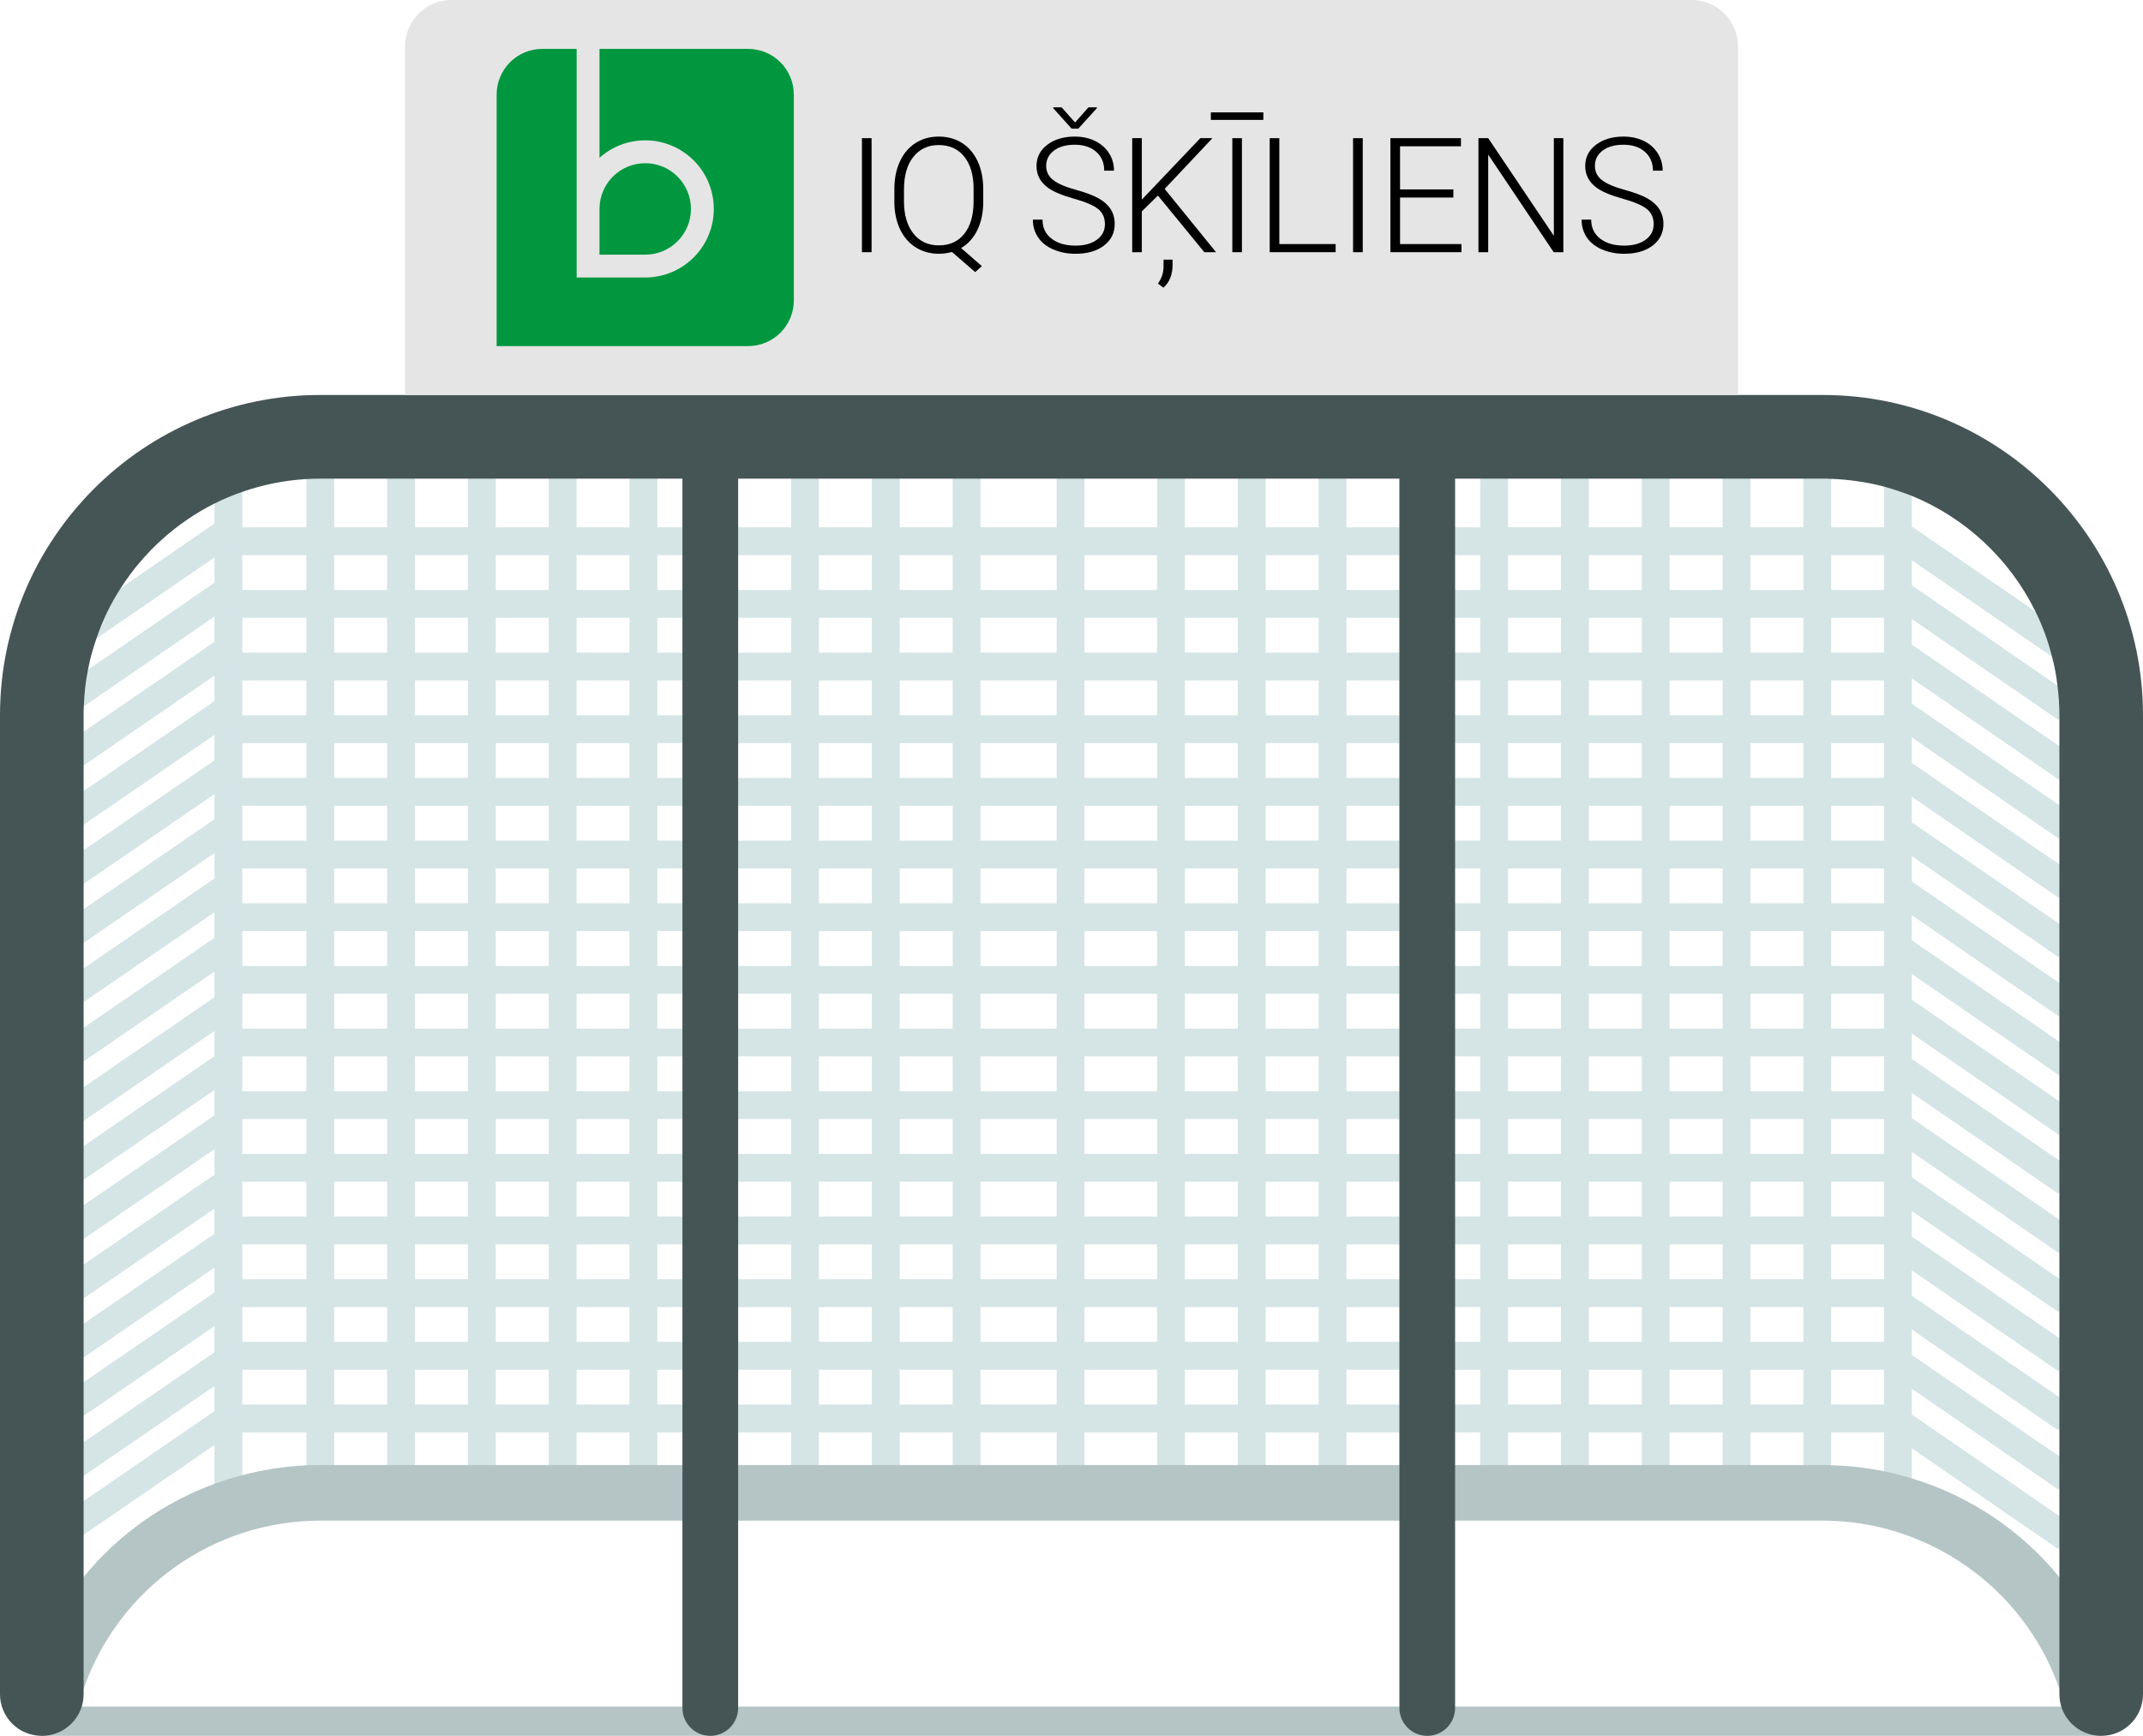 <?xml version="1.0" encoding="utf-8"?>
<!-- Generator: Adobe Illustrator 16.0.0, SVG Export Plug-In . SVG Version: 6.00 Build 0)  -->
<!DOCTYPE svg PUBLIC "-//W3C//DTD SVG 1.1//EN" "http://www.w3.org/Graphics/SVG/1.1/DTD/svg11.dtd">
<svg version="1.1" id="Layer_1" xmlns="http://www.w3.org/2000/svg" xmlns:xlink="http://www.w3.org/1999/xlink" x="0px" y="0px"
	 width="124.8px" height="101.079px" viewBox="0 -23 124.8 101.079" enable-background="new 0 -23 124.8 101.079"
	 xml:space="preserve">
<rect x="2.4" y="76.374" fill="#B5C5C6" width="119.973" height="1.705"/>
<g>
	<g>
		<g>
			<rect x="61.536" y="2.434" fill="#D5E5E6" width="1.622" height="61.729"/>
		</g>
	</g>
	<g>
		<g>
			<rect x="12.489" y="3.401" fill="#D5E5E6" width="1.621" height="61.441"/>
		</g>
	</g>
	<g>
		<g>
			<rect x="109.716" y="3.401" fill="#D5E5E6" width="1.621" height="61.441"/>
		</g>
	</g>
	<g>
		<g>
			<rect x="13.299" y="7.704" fill="#D5E5E6" width="97.227" height="1.622"/>
		</g>
	</g>
	<g>
		<g>
			<rect x="13.299" y="11.354" fill="#D5E5E6" width="97.227" height="1.621"/>
		</g>
	</g>
	<g>
		<g>
			<rect x="13.299" y="15.001" fill="#D5E5E6" width="97.227" height="1.622"/>
		</g>
	</g>
	<g>
		<g>
			<rect x="13.299" y="18.65" fill="#D5E5E6" width="97.227" height="1.622"/>
		</g>
	</g>
	<g>
		<g>
			<rect x="13.299" y="22.299" fill="#D5E5E6" width="97.227" height="1.622"/>
		</g>
	</g>
	<g>
		<g>
			<rect x="13.299" y="25.948" fill="#D5E5E6" width="97.227" height="1.622"/>
		</g>
	</g>
	<g>
		<g>
			<rect x="13.299" y="29.596" fill="#D5E5E6" width="97.227" height="1.622"/>
		</g>
	</g>
	<g>
		<g>
			<rect x="13.299" y="33.246" fill="#D5E5E6" width="97.227" height="1.621"/>
		</g>
	</g>
	<g>
		<g>
			<rect x="13.299" y="36.894" fill="#D5E5E6" width="97.227" height="1.621"/>
		</g>
	</g>
	<g>
		<g>
			<rect x="13.299" y="40.542" fill="#D5E5E6" width="97.227" height="1.621"/>
		</g>
	</g>
	<g>
		<g>
			<rect x="13.299" y="44.192" fill="#D5E5E6" width="97.227" height="1.621"/>
		</g>
	</g>
	<g>
		<g>
			<rect x="13.299" y="47.84" fill="#D5E5E6" width="97.227" height="1.621"/>
		</g>
	</g>
	<g>
		<g>
			<rect x="13.299" y="51.489" fill="#D5E5E6" width="97.227" height="1.621"/>
		</g>
	</g>
	<g>
		<g>
			<rect x="13.299" y="55.135" fill="#D5E5E6" width="97.227" height="1.625"/>
		</g>
	</g>
	<g>
		<g>
			<rect x="13.299" y="58.786" fill="#D5E5E6" width="97.227" height="1.623"/>
		</g>
	</g>
	<g>
		<g>
			<rect x="17.839" y="2.434" fill="#D5E5E6" width="1.622" height="61.729"/>
		</g>
	</g>
	<g>
		<g>
			<rect x="22.544" y="2.434" fill="#D5E5E6" width="1.621" height="61.729"/>
		</g>
	</g>
	<g>
		<g>
			<rect x="27.249" y="2.434" fill="#D5E5E6" width="1.622" height="61.729"/>
		</g>
	</g>
	<g>
		<g>
			<rect x="31.955" y="2.434" fill="#D5E5E6" width="1.622" height="61.729"/>
		</g>
	</g>
	<g>
		<g>
			<rect x="36.659" y="2.434" fill="#D5E5E6" width="1.622" height="61.729"/>
		</g>
	</g>
	<g>
		<g>
			<rect x="41.364" y="2.434" fill="#D5E5E6" width="1.623" height="61.729"/>
		</g>
	</g>
	<g>
		<g>
			<rect x="46.07" y="2.434" fill="#D5E5E6" width="1.62" height="61.729"/>
		</g>
	</g>
	<g>
		<g>
			<rect x="50.774" y="2.434" fill="#D5E5E6" width="1.621" height="61.729"/>
		</g>
	</g>
	<g>
		<g>
			<rect x="55.479" y="2.434" fill="#D5E5E6" width="1.621" height="61.729"/>
		</g>
	</g>
	<g>
		<g>
			<rect x="67.382" y="2.434" fill="#D5E5E6" width="1.621" height="61.729"/>
		</g>
	</g>
	<g>
		<g>
			<rect x="72.085" y="2.434" fill="#D5E5E6" width="1.623" height="61.729"/>
		</g>
	</g>
	<g>
		<g>
			<rect x="76.792" y="2.434" fill="#D5E5E6" width="1.621" height="61.729"/>
		</g>
	</g>
	<g>
		<g>
			<rect x="81.498" y="2.434" fill="#D5E5E6" width="1.619" height="61.729"/>
		</g>
	</g>
	<g>
		<g>
			<rect x="86.201" y="2.434" fill="#D5E5E6" width="1.623" height="61.729"/>
		</g>
	</g>
	<g>
		<g>
			<rect x="90.905" y="2.434" fill="#D5E5E6" width="1.624" height="61.729"/>
		</g>
	</g>
	<g>
		<g>
			<rect x="95.611" y="2.434" fill="#D5E5E6" width="1.622" height="61.729"/>
		</g>
	</g>
	<g>
		<g>
			<rect x="100.317" y="2.434" fill="#D5E5E6" width="1.621" height="61.729"/>
		</g>
	</g>
	<g>
		<g>
			<rect x="105.021" y="2.434" fill="#D5E5E6" width="1.622" height="61.729"/>
		</g>
	</g>
	<g>
		<g>
			
				<rect x="7.475" y="56.964" transform="matrix(0.566 0.824 -0.824 0.566 55.56 20.52)" fill="#D5E5E6" width="1.623" height="12.159"/>
		</g>
	</g>
	<g>
		<g>
			
				<rect x="7.475" y="53.519" transform="matrix(0.566 0.824 -0.824 0.566 52.731 19.036)" fill="#D5E5E6" width="1.623" height="12.158"/>
		</g>
	</g>
	<g>
		<g>
			
				<rect x="7.476" y="50.073" transform="matrix(0.565 0.825 -0.825 0.565 49.918 17.567)" fill="#D5E5E6" width="1.624" height="12.159"/>
		</g>
	</g>
	<g>
		<g>
			
				<rect x="7.476" y="46.621" transform="matrix(0.566 0.824 -0.824 0.566 47.045 16.042)" fill="#D5E5E6" width="1.623" height="12.159"/>
		</g>
	</g>
	<g>
		<g>
			
				<rect x="7.476" y="43.181" transform="matrix(0.566 0.825 -0.825 0.566 44.224 14.563)" fill="#D5E5E6" width="1.625" height="12.159"/>
		</g>
	</g>
	<g>
		<g>
			
				<rect x="7.477" y="39.729" transform="matrix(0.566 0.825 -0.825 0.566 41.375 13.06)" fill="#D5E5E6" width="1.624" height="12.158"/>
		</g>
	</g>
	<g>
		<g>
			
				<rect x="7.479" y="36.285" transform="matrix(0.566 0.825 -0.825 0.566 38.532 11.561)" fill="#D5E5E6" width="1.623" height="12.159"/>
		</g>
	</g>
	<g>
		<g>
			
				<rect x="7.48" y="32.843" transform="matrix(0.567 0.824 -0.824 0.567 35.664 10.038)" fill="#D5E5E6" width="1.62" height="12.159"/>
		</g>
	</g>
	<g>
		<g>
			
				<rect x="7.479" y="29.397" transform="matrix(0.566 0.824 -0.824 0.566 32.841 8.559)" fill="#D5E5E6" width="1.621" height="12.16"/>
		</g>
	</g>
	<g>
		<g>
			
				<rect x="7.48" y="25.949" transform="matrix(0.566 0.824 -0.824 0.566 29.993 7.058)" fill="#D5E5E6" width="1.621" height="12.159"/>
		</g>
	</g>
	<g>
		<g>
			
				<rect x="7.48" y="22.502" transform="matrix(0.566 0.824 -0.824 0.566 27.152 5.562)" fill="#D5E5E6" width="1.621" height="12.159"/>
		</g>
	</g>
	<g>
		<g>
			
				<rect x="7.479" y="19.056" transform="matrix(0.566 0.825 -0.825 0.566 24.327 4.08)" fill="#D5E5E6" width="1.622" height="12.159"/>
		</g>
	</g>
	<g>
		<g>
			
				<rect x="7.48" y="15.612" transform="matrix(0.566 0.824 -0.824 0.566 21.479 2.579)" fill="#D5E5E6" width="1.622" height="12.158"/>
		</g>
	</g>
	<g>
		<g>
			
				<rect x="7.479" y="12.165" transform="matrix(0.566 0.824 -0.824 0.566 18.636 1.083)" fill="#D5E5E6" width="1.621" height="12.159"/>
		</g>
	</g>
	<g>
		<g>
			
				<rect x="7.478" y="8.719" transform="matrix(0.567 0.824 -0.824 0.567 15.785 -0.416)" fill="#D5E5E6" width="1.621" height="12.16"/>
		</g>
	</g>
	<g>
		<g>
			
				<rect x="7.479" y="5.274" transform="matrix(0.567 0.824 -0.824 0.567 12.949 -1.91)" fill="#D5E5E6" width="1.621" height="12.16"/>
		</g>
	</g>
	<g>
		<g>
			
				<rect x="109.239" y="62.231" transform="matrix(0.824 0.567 -0.567 0.824 56.029 -54.25)" fill="#D5E5E6" width="12.159" height="1.623"/>
		</g>
	</g>
	<g>
		<g>
			
				<rect x="109.234" y="58.776" transform="matrix(0.824 0.567 -0.567 0.824 54.083 -54.863)" fill="#D5E5E6" width="12.159" height="1.623"/>
		</g>
	</g>
	<g>
		<g>
			
				<rect x="109.234" y="55.329" transform="matrix(0.824 0.567 -0.567 0.824 52.13 -55.47)" fill="#D5E5E6" width="12.159" height="1.624"/>
		</g>
	</g>
	<g>
		<g>
			
				<rect x="109.234" y="51.895" transform="matrix(0.824 0.567 -0.567 0.824 50.188 -56.078)" fill="#D5E5E6" width="12.162" height="1.621"/>
		</g>
	</g>
	<g>
		<g>
			
				<rect x="109.238" y="48.448" transform="matrix(0.824 0.567 -0.567 0.824 48.237 -56.688)" fill="#D5E5E6" width="12.16" height="1.622"/>
		</g>
	</g>
	<g>
		<g>
			
				<rect x="109.231" y="45.007" transform="matrix(0.824 0.567 -0.567 0.824 46.292 -57.295)" fill="#D5E5E6" width="12.16" height="1.62"/>
		</g>
	</g>
	<g>
		<g>
			
				<rect x="109.23" y="41.551" transform="matrix(0.824 0.567 -0.567 0.824 44.319 -57.894)" fill="#D5E5E6" width="12.159" height="1.622"/>
		</g>
	</g>
	<g>
		<g>
			
				<rect x="109.245" y="38.118" transform="matrix(0.824 0.567 -0.567 0.824 42.382 -58.511)" fill="#D5E5E6" width="12.157" height="1.621"/>
		</g>
	</g>
	<g>
		<g>
			
				<rect x="109.238" y="34.656" transform="matrix(0.824 0.567 -0.567 0.824 40.426 -59.124)" fill="#D5E5E6" width="12.159" height="1.621"/>
		</g>
	</g>
	<g>
		<g>
			
				<rect x="109.248" y="31.223" transform="matrix(0.824 0.567 -0.567 0.824 38.469 -59.723)" fill="#D5E5E6" width="12.159" height="1.622"/>
		</g>
	</g>
	<g>
		<g>
			
				<rect x="109.236" y="27.773" transform="matrix(0.824 0.567 -0.567 0.824 36.512 -60.324)" fill="#D5E5E6" width="12.159" height="1.622"/>
		</g>
	</g>
	<g>
		<g>
			
				<rect x="109.239" y="24.327" transform="matrix(0.824 0.567 -0.567 0.824 34.564 -60.937)" fill="#D5E5E6" width="12.157" height="1.621"/>
		</g>
	</g>
	<g>
		<g>
			
				<rect x="109.242" y="20.878" transform="matrix(0.824 0.567 -0.567 0.824 32.608 -61.545)" fill="#D5E5E6" width="12.158" height="1.621"/>
		</g>
	</g>
	<g>
		<g>
			
				<rect x="109.238" y="17.434" transform="matrix(0.824 0.567 -0.567 0.824 30.655 -62.149)" fill="#D5E5E6" width="12.159" height="1.622"/>
		</g>
	</g>
	<g>
		<g>
			
				<rect x="109.239" y="13.988" transform="matrix(0.824 0.567 -0.567 0.824 28.705 -62.76)" fill="#D5E5E6" width="12.159" height="1.621"/>
		</g>
	</g>
	<g>
		<g>
			
				<rect x="109.239" y="10.541" transform="matrix(0.824 0.567 -0.567 0.824 26.74 -63.355)" fill="#D5E5E6" width="12.159" height="1.623"/>
		</g>
	</g>
	<g>
		<g>
			<path fill="#B5C5C6" d="M121.958,76.163c-0.811,0.283-1.684-0.091-2.027-0.861c-0.026-0.037-0.039-0.074-0.053-0.113
				c-2.082-5.758-7.594-9.641-13.726-9.641H18.645c-6.206,0-11.732,3.936-13.775,9.793c-0.013,0.054-0.039,0.091-0.05,0.143
				c-0.233,0.669-0.861,1.104-1.543,1.104c-0.167,0-0.347-0.039-0.515-0.09c-0.848-0.283-1.297-1.207-1.015-2.056
				c0.707-2.095,1.773-3.983,3.124-5.616c2.005-2.455,4.639-4.33,7.619-5.422c0.527-0.193,1.068-0.359,1.619-0.502
				c1.209-0.322,2.456-0.514,3.728-0.576c0.27-0.015,0.539-0.015,0.809-0.015h87.509c0.167,0,0.321,0,0.488,0.015
				c1.042,0.023,2.069,0.139,3.071,0.346c0.553,0.115,1.092,0.259,1.619,0.412c3.379,1.027,6.387,3.045,8.598,5.756
				c1.285,1.541,2.299,3.305,3.006,5.242C123.232,74.928,122.794,75.854,121.958,76.163z"/>
		</g>
	</g>
	<g>
		<g>
			<path fill="#455556" d="M124.8,18.646v57.002c0,1.351-1.092,2.431-2.428,2.431c-1.352,0-2.441-1.08-2.441-2.431V18.646
				c0-0.591-0.039-1.17-0.116-1.736c-0.065-0.578-0.167-1.144-0.321-1.695c-0.229-0.927-0.563-1.812-0.977-2.648
				c-1.49-3.006-4.047-5.409-7.184-6.694c-0.527-0.206-1.066-0.385-1.619-0.54c-0.989-0.257-2.02-0.411-3.071-0.449
				c-0.153-0.013-0.321-0.013-0.488-0.013h-87.51c-0.27,0-0.54,0.013-0.809,0.024c-1.299,0.078-2.544,0.335-3.728,0.747
				c-0.551,0.192-1.092,0.41-1.619,0.68c-2.224,1.118-4.111,2.827-5.448,4.909c-0.591,0.913-1.079,1.902-1.426,2.956
				c-0.205,0.577-0.372,1.182-0.489,1.798c-0.14,0.695-0.218,1.416-0.244,2.146C4.87,18.298,4.87,18.479,4.87,18.646v57.002
				c0,1.351-1.093,2.431-2.442,2.431C1.091,78.079,0,76.999,0,75.648V18.646C0,8.366,8.364,0,18.645,0h87.509
				C116.435,0,124.8,8.366,124.8,18.646z"/>
		</g>
	</g>
</g>
<path fill="#5CFF44" d="M-0.517,79.79"/>
<g>
	<g>
		<path fill="#455556" d="M83.117,78.079c-0.896,0-1.621-0.727-1.621-1.621V4.212c0-0.895,0.726-1.622,1.621-1.622
			c0.896,0,1.622,0.728,1.622,1.622v72.246C84.738,77.352,84.012,78.079,83.117,78.079z"/>
	</g>
</g>
<g>
	<g>
		<path fill="#455556" d="M41.364,78.079c-0.896,0-1.622-0.727-1.622-1.621V4.212c0-0.895,0.726-1.622,1.622-1.622
			s1.622,0.728,1.622,1.622v72.246C42.985,77.352,42.259,78.079,41.364,78.079z"/>
	</g>
</g>
<g>
	<path fill="#E5E5E5" d="M98.508-23H26.292c-1.494,0-2.705,1.211-2.705,2.706v6.313v11.274V0h2.705h72.217h2.706v-2.706V-13.98
		v-6.313C101.214-21.789,100.003-23,98.508-23z"/>
	<g>
		<g>
			<g>
				<g>
					<defs>
						<rect id="SVGID_1_" x="27.927" y="-21.148" width="19.297" height="19.297"/>
					</defs>
					<clipPath id="SVGID_2_">
						<use xlink:href="#SVGID_1_"  overflow="visible"/>
					</clipPath>
					<path clip-path="url(#SVGID_2_)" fill="#00973E" d="M37.576-8.172h-2.663v-2.663c0-1.47,1.192-2.662,2.663-2.662
						c1.47,0,2.662,1.192,2.662,2.662C40.238-9.364,39.046-8.172,37.576-8.172"/>
				</g>
			</g>
			<g>
				<g>
					<defs>
						<rect id="SVGID_3_" x="27.927" y="-21.148" width="19.297" height="19.297"/>
					</defs>
					<clipPath id="SVGID_4_">
						<use xlink:href="#SVGID_3_"  overflow="visible"/>
					</clipPath>
					<path clip-path="url(#SVGID_4_)" fill="#00973E" d="M43.566-20.153h-8.653v6.342c0.706-0.633,1.64-1.017,2.663-1.017
						c2.205,0,3.993,1.788,3.993,3.994c0,2.205-1.788,3.993-3.993,3.993h-3.994v-13.313h-1.997c-1.471,0-2.662,1.192-2.662,2.662
						v14.645h14.644c1.471,0,2.663-1.192,2.663-2.663v-11.981C46.229-18.961,45.037-20.153,43.566-20.153"/>
				</g>
			</g>
		</g>
		<g>
			<path d="M50.757-8.315h-0.561v-6.64h0.561V-8.315z"/>
			<path d="M57.262-11.274c0,0.632-0.112,1.184-0.336,1.653c-0.226,0.47-0.543,0.825-0.955,1.064l1.208,1.054l-0.388,0.347
				l-1.354-1.173c-0.249,0.07-0.503,0.106-0.764,0.106c-0.503,0-0.953-0.125-1.347-0.374c-0.394-0.25-0.699-0.603-0.914-1.061
				c-0.216-0.458-0.325-0.986-0.328-1.585v-0.744c0-0.605,0.106-1.141,0.321-1.608c0.215-0.466,0.518-0.824,0.91-1.075
				c0.392-0.251,0.843-0.377,1.35-0.377c0.518,0,0.972,0.125,1.364,0.375c0.392,0.249,0.693,0.606,0.91,1.071
				c0.213,0.466,0.321,1.002,0.321,1.609V-11.274z M56.7-11.995c0-0.8-0.182-1.427-0.543-1.879c-0.36-0.453-0.856-0.68-1.49-0.68
				c-0.614,0-1.105,0.227-1.471,0.682c-0.368,0.455-0.551,1.09-0.551,1.904v0.693c0,0.787,0.183,1.412,0.546,1.872
				c0.364,0.46,0.858,0.691,1.483,0.691c0.634,0,1.13-0.227,1.488-0.68c0.357-0.453,0.537-1.085,0.537-1.897V-11.995z"/>
			<path d="M64.346-9.947c0-0.368-0.125-0.659-0.383-0.873c-0.26-0.215-0.731-0.419-1.419-0.611
				c-0.688-0.193-1.19-0.403-1.506-0.632c-0.449-0.322-0.675-0.745-0.675-1.269c0-0.507,0.208-0.92,0.626-1.237
				c0.419-0.318,0.953-0.478,1.604-0.478c0.44,0,0.834,0.085,1.184,0.256c0.344,0.17,0.614,0.409,0.809,0.712
				c0.193,0.303,0.288,0.643,0.288,1.017h-0.569c0-0.454-0.151-0.818-0.464-1.096c-0.313-0.275-0.728-0.414-1.247-0.414
				c-0.507,0-0.911,0.113-1.213,0.34c-0.303,0.228-0.455,0.523-0.455,0.889c0,0.339,0.137,0.614,0.409,0.827
				c0.27,0.214,0.702,0.401,1.301,0.563c0.596,0.164,1.047,0.332,1.35,0.508c0.312,0.174,0.54,0.384,0.696,0.627
				c0.155,0.243,0.234,0.53,0.234,0.861c0,0.523-0.211,0.943-0.628,1.26s-0.969,0.475-1.652,0.475c-0.474,0-0.899-0.085-1.293-0.251
				c-0.388-0.168-0.688-0.402-0.886-0.702c-0.204-0.303-0.307-0.646-0.307-1.036h0.563c0,0.468,0.173,0.839,0.526,1.108
				c0.351,0.271,0.814,0.406,1.396,0.406c0.515,0,0.931-0.114,1.243-0.342C64.194-9.268,64.346-9.57,64.346-9.947z M62.608-15.867
				l0.78-0.884h0.487v0.054l-1.08,1.189h-0.388l-1.072-1.194v-0.049h0.488L62.608-15.867z"/>
			<path d="M67.433-11.612l-0.938,0.921v2.376h-0.559v-6.64h0.559v3.58l3.406-3.58h0.706L67.825-12l2.993,3.685h-0.684
				L67.433-11.612z M67.756-6.249l-0.323-0.236c0.21-0.298,0.319-0.617,0.327-0.958v-0.438h0.526v0.287
				C68.287-7.013,68.111-6.566,67.756-6.249z"/>
			<path d="M73.573-16.018h-3.057v-0.438h3.057V-16.018z M72.325-8.315h-0.559v-6.64h0.559V-8.315z"/>
			<path d="M74.503-8.788h3.279v0.473h-3.839v-6.64h0.56V-8.788z"/>
			<path d="M79.361-8.315h-0.564v-6.64h0.564V-8.315z"/>
			<path d="M84.639-11.498h-3.105v2.71h3.573v0.473h-4.135v-6.64h4.108v0.474h-3.547v2.51h3.105V-11.498z"/>
			<path d="M91.043-8.315h-0.562l-3.814-5.682v5.682h-0.568v-6.64h0.568l3.824,5.688v-5.688h0.552V-8.315z"/>
			<path d="M96.303-9.947c0-0.368-0.13-0.659-0.387-0.873c-0.261-0.215-0.729-0.419-1.421-0.611
				c-0.688-0.193-1.189-0.403-1.506-0.632c-0.445-0.322-0.673-0.745-0.673-1.269c0-0.507,0.208-0.92,0.625-1.237
				c0.423-0.318,0.954-0.478,1.607-0.478c0.438,0,0.831,0.085,1.185,0.256c0.345,0.17,0.614,0.409,0.806,0.712
				c0.19,0.303,0.288,0.643,0.288,1.017h-0.566c0-0.454-0.155-0.818-0.466-1.096c-0.31-0.275-0.726-0.414-1.246-0.414
				c-0.512,0-0.911,0.113-1.217,0.34c-0.301,0.228-0.45,0.523-0.45,0.889c0,0.339,0.134,0.614,0.404,0.827
				c0.271,0.214,0.704,0.401,1.3,0.563c0.601,0.164,1.047,0.332,1.355,0.508c0.307,0.174,0.537,0.384,0.692,0.627
				s0.239,0.53,0.239,0.861c0,0.523-0.215,0.943-0.633,1.26c-0.415,0.316-0.971,0.475-1.654,0.475c-0.468,0-0.896-0.085-1.288-0.251
				c-0.389-0.168-0.687-0.402-0.889-0.702c-0.202-0.303-0.303-0.646-0.303-1.036h0.56c0,0.468,0.176,0.839,0.524,1.108
				c0.355,0.271,0.815,0.406,1.396,0.406c0.518,0,0.933-0.114,1.246-0.342C96.146-9.268,96.303-9.57,96.303-9.947z"/>
		</g>
	</g>
</g>
</svg>
